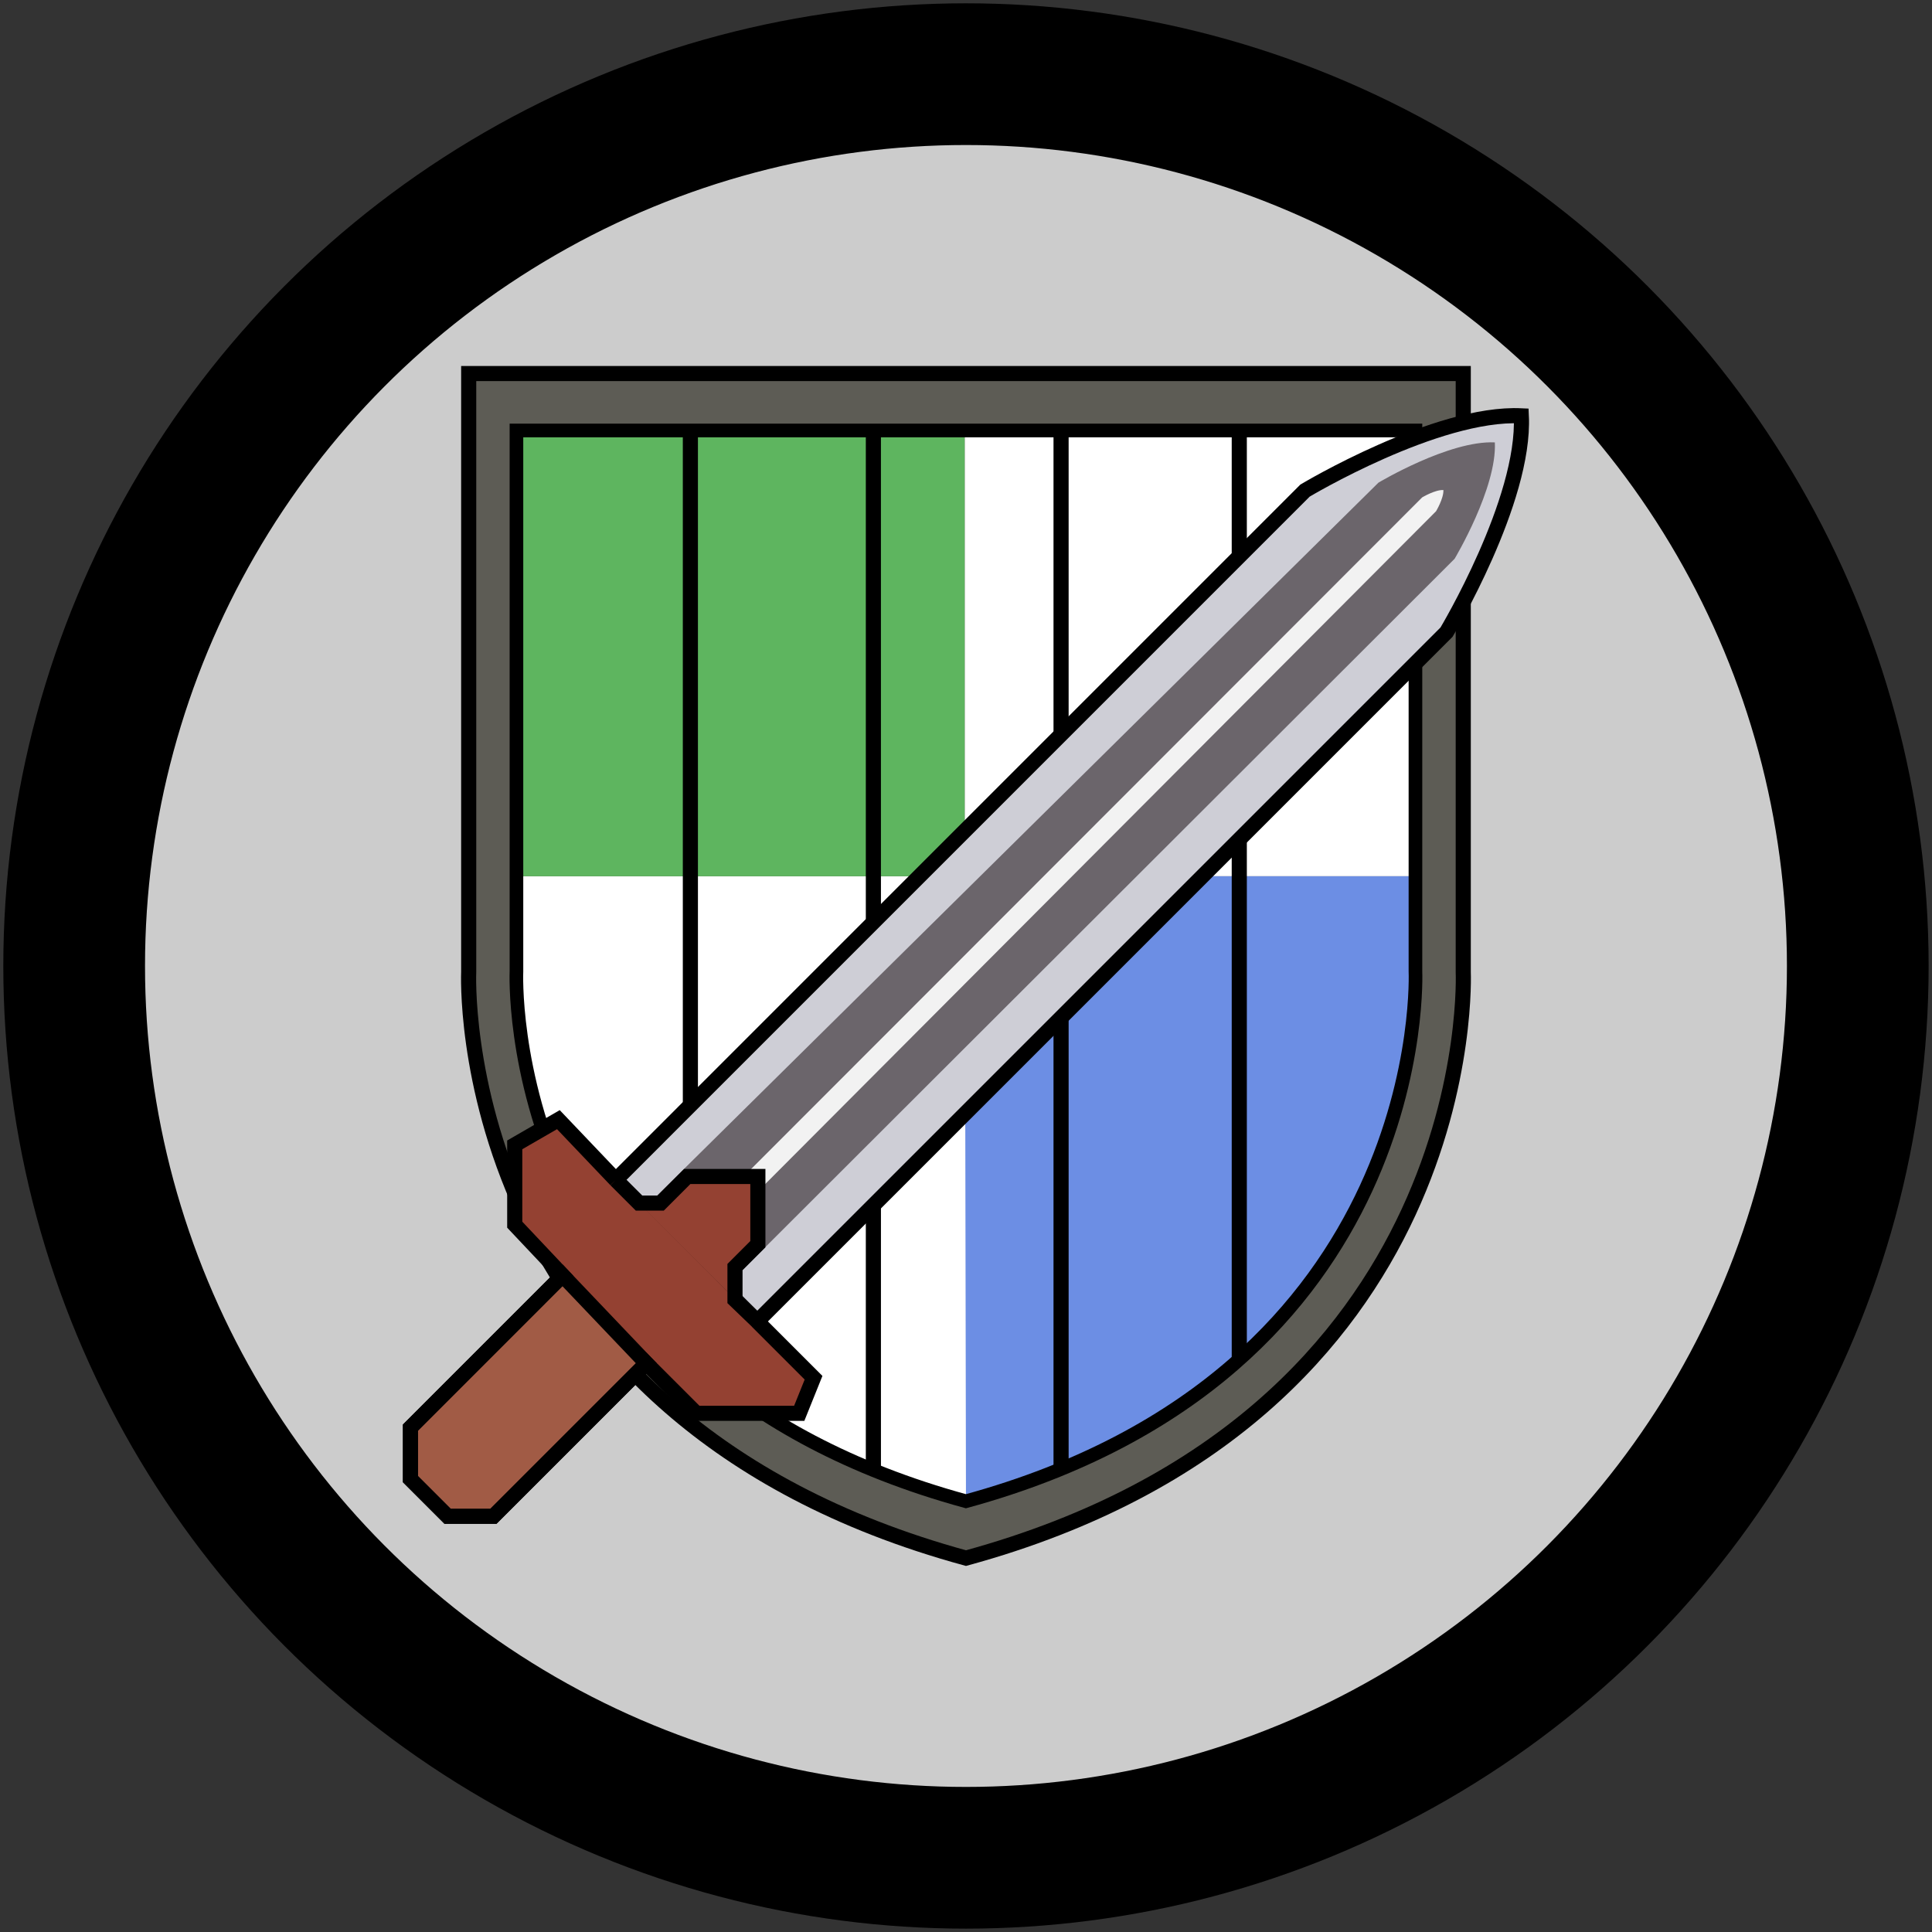 <svg xmlns="http://www.w3.org/2000/svg" viewBox="0 0 33.867 33.867" height="128" width="128"><rect x="0" y="0" width="33.867" height="33.867" fill="#333333" stroke="none"/><circle r="15.633" cy="16.933" cx="16.933" fill="#ccc" stroke="#000" stroke-width="2.484" stroke-linecap="round" stroke-linejoin="round" paint-order="fill markers stroke"/><path d="M 26.293,6.463 V 16.952 c 0,0 0.354,7.796 -8.717,10.276 C 8.504,24.748 8.859,16.952 8.859,16.952 V 6.463 Z" fill="#5d5c55" stroke="#000" stroke-width=".265" transform="translate(-.643 .085)"/><path d="M 17.596,15.275 H 9.736 c 0.121,-0.03 -1.668,8.136 7.84,10.956 z" fill="#fff" transform="translate(-.643 .085)"/><path fill="#5eb55f" paint-order="fill markers stroke" d="M9.696 7.461H17.556V15.275H9.696z" transform="translate(-.643 .085)"/><path fill="#fff" paint-order="fill markers stroke" d="M17.556 7.461H25.416V15.275H17.556z" transform="translate(-.643 .085)"/><path d="m 17.556,15.275 h 7.86 c -0.07,-0.038 1.78,8.084 -7.84,10.956 z" fill="#6c8ee4" transform="translate(-.643 .085)"/><path d="m 25.455,7.461 v 9.481 c 0,0 0.32,7.047 -7.88,9.289 C 9.376,23.989 9.696,16.942 9.696,16.942 V 7.461 Z" fill="none" stroke="#000" stroke-width=".239" transform="translate(-.643 .085)"/><path d="M12.745 7.457V23.714M22.367 7.457V23.714M15.953 7.457V25.648M19.243 7.457V25.648" fill="none" stroke="#000" stroke-width=".265" transform="translate(-.643 .085)"/><path d="M 13.111,23.118 25.194,11.035 c 0,0 1.382,-2.303 1.311,-3.792 -1.488,-0.071 -3.792,1.311 -3.792,1.311 L 10.631,20.637 Z" fill="#ceced6" stroke="#000" stroke-width=".265" transform="translate(.163 .046)"/><path d="M 12.594,22.473 25.335,9.75 c 0,0 0.744,-1.24 0.706,-2.041 -0.801,-0.038 -2.041,0.706 -2.041,0.706 L 11.233,21.032 Z" fill="#6b656b" transform="translate(.163 .046)"/><path d="M 13.232,20.729 25.01,8.916 c 0,0 0.136,-0.226 0.129,-0.372 -0.146,-0.007 -0.372,0.129 -0.372,0.129 L 12.984,20.466 Z" fill="#f2f2f2" transform="translate(.163 .046)"/><path d="m 10.631,20.637 0.406,0.406 h 0.381 l 0.466,-0.466 h 1.238 v 1.187 l -0.401,0.401 v 0.576 l 0.391,0.376 M 10.631,20.637 9.625,19.581 8.86,20.023 v 1.399 l 0.84,0.89 -2.668,2.668 v 0.902 l 0.651,0.651 h 0.802 l 2.681,-2.681 0.877,0.877 h 1.804 l 0.251,-0.624 -0.987,-0.987" fill="#944132" stroke="#000" stroke-width=".265" transform="translate(.163 .046)"/><path d="m 9.7,22.312 1.467,1.54 -2.681,2.681 H 7.684 l -0.651,-0.651 v -0.902 z" fill="#a15b45" transform="translate(.163 .046)"/><path d="m 9.7,22.312 1.467,1.54 -2.681,2.681 H 7.684 l -0.651,-0.651 v -0.902 z" fill="none" stroke="#000" stroke-width=".265" transform="translate(.163 .046)"/></svg>